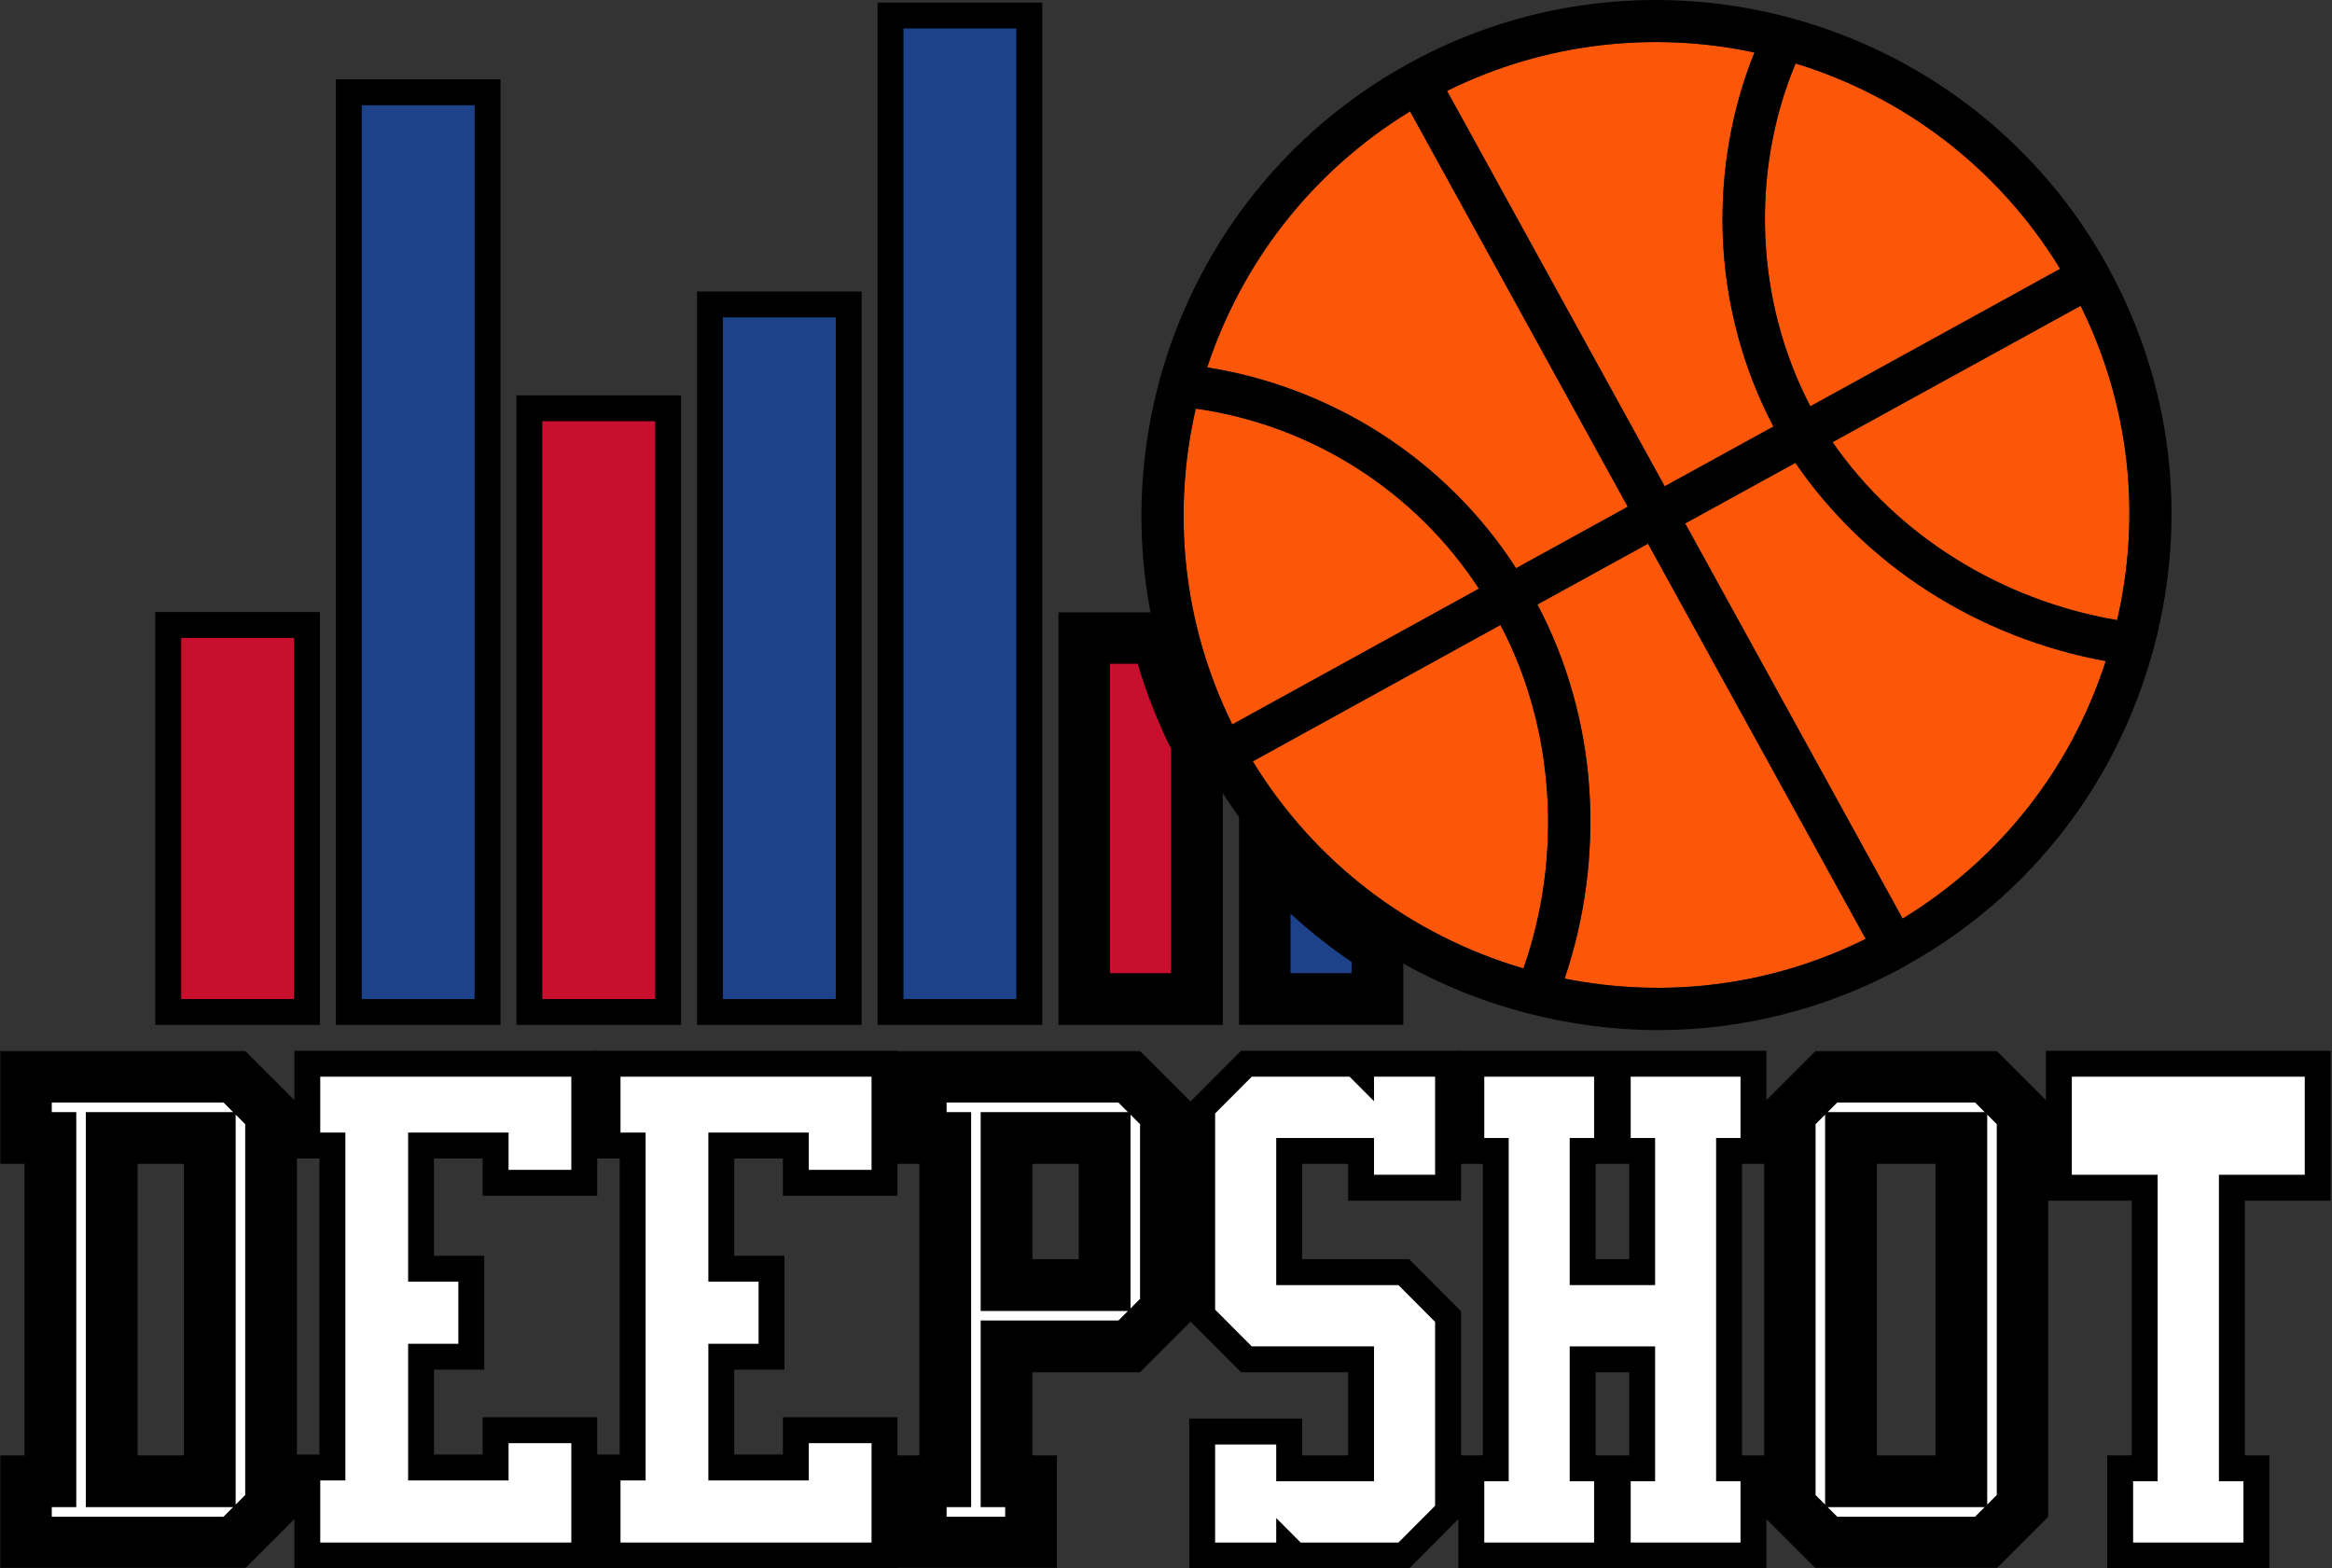 <svg width="901" height="606" viewBox="0 0 901 606" fill="none" xmlns="http://www.w3.org/2000/svg">
<rect x="0" y="0" width="901" height="606" fill="#333333" stroke="none"/>
<path d="M483.64 411H481.565L480.099 412.47L465.933 426.68L464.474 428.144V430.211V506V508.067L465.933 509.53L480.099 523.741L481.565 525.211H483.64H525.863V567.316H498.085V558.105V553.105H493.085H469.474H464.474V558.105V596V601H469.474H493.085H498.085V598.624L498.988 599.53L500.454 601H502.529H540.307H542.383L543.848 599.53L558.015 585.32L559.474 583.856V581.789V510.737V508.67L558.015 507.207L543.848 492.996L542.383 491.526H540.307H498.085V444.684H525.863V453.895V458.895H530.863H554.474H559.474V453.895V416V411H554.474H530.863H525.863V413.376L524.959 412.47L523.494 411H521.418H483.64Z" fill="white" stroke="black" stroke-width="10"/>
<mask id="path-2-outside-1_11_218" maskUnits="userSpaceOnUse" x="0" y="406" width="115" height="200" fill="black">
<rect fill="white" y="406" width="115" height="200"/>
<path fill-rule="evenodd" clip-rule="evenodd" d="M10 416H90.526L104.737 430.211V581.789L90.526 596H10V572.316H19.474V439.684H10V416ZM43.158 572.316V439.684H81.052V572.316H43.158Z"/>
</mask>
<path fill-rule="evenodd" clip-rule="evenodd" d="M10 416H90.526L104.737 430.211V581.789L90.526 596H10V572.316H19.474V439.684H10V416ZM43.158 572.316V439.684H81.052V572.316H43.158Z" fill="white"/>
<path d="M90.526 416L97.597 408.929L94.668 406H90.526V416ZM10 416V406H0V416H10ZM104.737 430.211H114.737V426.068L111.808 423.139L104.737 430.211ZM104.737 581.789L111.808 588.861L114.737 585.932V581.789H104.737ZM90.526 596V606H94.668L97.597 603.071L90.526 596ZM10 596H0V606H10V596ZM10 572.316V562.316H0V572.316H10ZM19.474 572.316V582.316H29.474V572.316H19.474ZM19.474 439.684H29.474V429.684H19.474V439.684ZM10 439.684H0V449.684H10V439.684ZM43.158 439.684V429.684H33.158V439.684H43.158ZM43.158 572.316H33.158V582.316H43.158V572.316ZM81.052 439.684H91.052V429.684H81.052V439.684ZM81.052 572.316V582.316H91.052V572.316H81.052ZM90.526 406H10V426H90.526V406ZM111.808 423.139L97.597 408.929L83.455 423.071L97.666 437.282L111.808 423.139ZM114.737 581.789V430.211H94.737V581.789H114.737ZM97.597 603.071L111.808 588.861L97.666 574.718L83.455 588.929L97.597 603.071ZM10 606H90.526V586H10V606ZM0 572.316V596H20V572.316H0ZM19.474 562.316H10V582.316H19.474V562.316ZM9.474 439.684V572.316H29.474V439.684H9.474ZM10 449.684H19.474V429.684H10V449.684ZM0 416V439.684H20V416H0ZM33.158 439.684V572.316H53.158V439.684H33.158ZM81.052 429.684H43.158V449.684H81.052V429.684ZM91.052 572.316V439.684H71.052V572.316H91.052ZM43.158 582.316H81.052V562.316H43.158V582.316Z" fill="black" mask="url(#path-2-outside-1_11_218)"/>
<path d="M118.737 437.6V442.6H123.737H128.437V567H123.737H118.737V572V596V601H123.737H220.737H225.737V596V557.6V552.6H220.737H196.487H191.487V557.6V567H162.687V524.2H177.087H182.087V519.2V495.2V490.2H177.087H162.687V442.6H191.487V452V457H196.487H220.737H225.737V452V416V411H220.737H123.737H118.737V416V437.6Z" fill="white" stroke="black" stroke-width="10"/>
<path d="M234.737 437.6V442.6H239.737H244.437V567H239.737H234.737V572V596V601H239.737H336.737H341.737V596V557.6V552.6H336.737H312.487H307.487V557.6V567H278.687V524.2H293.087H298.087V519.2V495.2V490.2H293.087H278.687V442.6H307.487V452V457H312.487H336.737H341.737V452V416V411H336.737H239.737H234.737V416V437.6Z" fill="white" stroke="black" stroke-width="10"/>
<mask id="path-6-outside-2_11_218" maskUnits="userSpaceOnUse" x="345.737" y="406" width="115" height="200" fill="black">
<rect fill="white" x="345.737" y="406" width="115" height="200"/>
<path fill-rule="evenodd" clip-rule="evenodd" d="M355.737 596V572.316H365.211V439.684H355.737V416H436.263L450.474 430.211V506L436.263 520.211H388.895V572.316H398.368V596H355.737ZM388.895 439.684H426.789V496.526H388.895V439.684Z"/>
</mask>
<path fill-rule="evenodd" clip-rule="evenodd" d="M355.737 596V572.316H365.211V439.684H355.737V416H436.263L450.474 430.211V506L436.263 520.211H388.895V572.316H398.368V596H355.737ZM388.895 439.684H426.789V496.526H388.895V439.684Z" fill="white"/>
<path d="M355.737 572.316V562.316H345.737V572.316H355.737ZM355.737 596H345.737V606H355.737V596ZM365.211 572.316V582.316H375.211V572.316H365.211ZM365.211 439.684H375.211V429.684H365.211V439.684ZM355.737 439.684H345.737V449.684H355.737V439.684ZM355.737 416V406H345.737V416H355.737ZM436.263 416L443.334 408.929L440.405 406H436.263V416ZM450.474 430.211H460.474V426.068L457.545 423.139L450.474 430.211ZM450.474 506L457.545 513.071L460.474 510.142V506H450.474ZM436.263 520.211V530.211H440.405L443.334 527.282L436.263 520.211ZM388.895 520.211V510.211H378.895V520.211H388.895ZM388.895 572.316H378.895V582.316H388.895V572.316ZM398.368 572.316H408.368V562.316H398.368V572.316ZM398.368 596V606H408.368V596H398.368ZM426.789 439.684H436.789V429.684H426.789V439.684ZM388.895 439.684V429.684H378.895V439.684H388.895ZM426.789 496.526V506.526H436.789V496.526H426.789ZM388.895 496.526H378.895V506.526H388.895V496.526ZM345.737 572.316V596H365.737V572.316H345.737ZM365.211 562.316H355.737V582.316H365.211V562.316ZM355.211 439.684V572.316H375.211V439.684H355.211ZM355.737 449.684H365.211V429.684H355.737V449.684ZM345.737 416V439.684H365.737V416H345.737ZM436.263 406H355.737V426H436.263V406ZM457.545 423.139L443.334 408.929L429.192 423.071L443.403 437.282L457.545 423.139ZM460.474 506V430.211H440.474V506H460.474ZM443.334 527.282L457.545 513.071L443.403 498.929L429.192 513.139L443.334 527.282ZM388.895 530.211H436.263V510.211H388.895V530.211ZM398.895 572.316V520.211H378.895V572.316H398.895ZM398.368 562.316H388.895V582.316H398.368V562.316ZM408.368 596V572.316H388.368V596H408.368ZM355.737 606H398.368V586H355.737V606ZM426.789 429.684H388.895V449.684H426.789V429.684ZM436.789 496.526V439.684H416.789V496.526H436.789ZM388.895 506.526H426.789V486.526H388.895V506.526ZM378.895 439.684V496.526H398.895V439.684H378.895Z" fill="black" mask="url(#path-6-outside-2_11_218)"/>
<path d="M620.902 416V411H615.902H573.474H568.474V416V439.684V444.684H573.474H577.902V567.316H573.474H568.474V572.316V596V601H573.474H615.902H620.902V596V572.316V567.316H615.902H611.474V525.211H634.474V567.316H630.045H625.045V572.316V596V601H630.045H672.474H677.474V596V572.316V567.316H672.474H668.045V444.684H672.474H677.474V439.684V416V411H672.474H630.045H625.045V416V439.684V444.684H630.045H634.474V491.526H611.474V444.684H615.902H620.902V439.684V416Z" fill="white" stroke="black" stroke-width="10"/>
<mask id="path-9-outside-3_11_218" maskUnits="userSpaceOnUse" x="681.474" y="406" width="110" height="200" fill="black">
<rect fill="white" x="681.474" y="406" width="110" height="200"/>
<path fill-rule="evenodd" clip-rule="evenodd" d="M705.684 416H767.263L781.474 430.211V581.789L767.263 596H705.684L691.474 581.789V430.211L705.684 416ZM715.158 439.684H757.789V572.316H715.158V439.684Z"/>
</mask>
<path fill-rule="evenodd" clip-rule="evenodd" d="M705.684 416H767.263L781.474 430.211V581.789L767.263 596H705.684L691.474 581.789V430.211L705.684 416ZM715.158 439.684H757.789V572.316H715.158V439.684Z" fill="white"/>
<path d="M767.263 416L774.334 408.929L771.405 406H767.263V416ZM705.684 416V406H701.542L698.613 408.929L705.684 416ZM781.474 430.211H791.474V426.068L788.545 423.139L781.474 430.211ZM781.474 581.789L788.545 588.861L791.474 585.932V581.789H781.474ZM767.263 596V606H771.405L774.334 603.071L767.263 596ZM705.684 596L698.613 603.071L701.542 606H705.684V596ZM691.474 581.789H681.474V585.932L684.403 588.861L691.474 581.789ZM691.474 430.211L684.403 423.139L681.474 426.068V430.211H691.474ZM757.789 439.684H767.789V429.684H757.789V439.684ZM715.158 439.684V429.684H705.158V439.684H715.158ZM757.789 572.316V582.316H767.789V572.316H757.789ZM715.158 572.316H705.158V582.316H715.158V572.316ZM767.263 406H705.684V426H767.263V406ZM788.545 423.139L774.334 408.929L760.192 423.071L774.403 437.282L788.545 423.139ZM791.474 581.789V430.211H771.474V581.789H791.474ZM774.334 603.071L788.545 588.861L774.403 574.718L760.192 588.929L774.334 603.071ZM705.684 606H767.263V586H705.684V606ZM684.403 588.861L698.613 603.071L712.755 588.929L698.545 574.718L684.403 588.861ZM681.474 430.211V581.789H701.474V430.211H681.474ZM698.613 408.929L684.403 423.139L698.545 437.282L712.755 423.071L698.613 408.929ZM757.789 429.684H715.158V449.684H757.789V429.684ZM767.789 572.316V439.684H747.789V572.316H767.789ZM715.158 582.316H757.789V562.316H715.158V582.316ZM705.158 439.684V572.316H725.158V439.684H705.158Z" fill="black" mask="url(#path-9-outside-3_11_218)"/>
<path d="M800.474 411H795.474V416V453.895V458.895H800.474H824.158H828.632V567.316H824.158H819.158V572.316V596V601H824.158H866.789H871.789V596V572.316V567.316H866.789H862.316V458.895H866.789H890.474H895.474V453.895V416V411H890.474H800.474Z" fill="white" stroke="black" stroke-width="10"/>
<path d="M544.803 43.028L628.903 195.8L585.752 219.535C572.374 198.737 554.265 180.71 532.976 167.171C512.665 154.284 489.824 145.637 466.413 141.967C479.546 102.081 506.383 66.519 544.803 43.028Z" fill="#FC5609"/>
<path d="M462.008 157.872C506.791 164.235 546.761 189.683 571.396 227.447L476.119 279.894C456.869 240.906 452.79 197.839 462.008 157.872Z" fill="#FC5609"/>
<path d="M588.607 374.183C544.721 361.295 507.851 333.074 484.032 294.168L579.716 241.477C600.598 280.954 603.943 330.464 588.607 374.183Z" fill="#FC5609"/>
<path d="M604.514 378.098C612.426 354.771 615.689 329.648 614.057 304.853C612.345 279.567 605.411 255.098 593.991 233.565L636.734 210.074L720.835 362.764C684.781 380.708 644.239 386.01 604.514 378.098Z" fill="#FC5609"/>
<path d="M735.11 354.934L651.091 202.244L693.671 178.834C706.967 198.246 724.506 215.294 744.98 228.426C765.781 241.803 789.355 251.02 813.582 255.424C800.123 297.104 772.633 332.014 735.11 354.934Z" fill="#FC5609"/>
<path d="M817.987 239.6C773.041 231.933 732.989 206.892 708.029 170.841L803.876 118.15C822.555 155.833 827.531 198.329 817.987 239.6Z" fill="#FC5609"/>
<path d="M693.754 24.513C735.029 37.155 771.899 64.399 795.963 103.876L699.463 156.975C678.254 116.437 676.134 66.682 693.754 24.513Z" fill="#FC5609"/>
<path d="M677.847 20.272C668.955 42.376 664.795 66.519 665.611 90.744C666.508 116.763 673.279 142.212 685.188 164.805L643.178 187.889L559.078 35.116C597.009 16.356 638.856 11.952 677.847 20.272Z" fill="#FC5609"/>
<path fill-rule="evenodd" clip-rule="evenodd" d="M814.398 103.142V103.06C813.664 101.674 812.848 100.369 812.114 98.982C757.624 5.427 638.284 -27.281 544.151 24.595C544.151 24.595 544.069 24.595 544.069 24.676C543.987 24.676 543.987 24.758 543.906 24.758C542.601 25.492 541.295 26.226 539.99 26.96C446.427 81.446 413.717 200.776 465.597 294.902V294.983C465.597 294.983 465.597 295.065 465.679 295.065C466.413 296.37 467.147 297.675 467.881 298.98C494.556 344.819 537.625 377.608 589.097 391.23C606.145 395.716 623.438 398 640.568 398C673.686 398 706.315 389.68 735.926 373.367C735.926 373.367 736.008 373.367 736.008 373.286L736.089 373.204C737.394 372.47 738.7 371.736 740.005 371.002C785.44 344.575 817.987 302.08 831.855 251.346C831.936 251.101 832.018 250.857 832.099 250.53C832.181 250.286 832.181 250.123 832.262 249.878C845.477 199.96 839.114 148.003 814.398 103.142ZM795.963 103.876C771.899 64.399 735.029 37.155 693.754 24.513C676.134 66.682 678.254 116.437 699.463 156.975L795.963 103.876ZM665.611 90.744C664.795 66.519 668.955 42.376 677.847 20.272C638.856 11.952 597.009 16.356 559.078 35.116L643.178 187.889L685.188 164.805C673.279 142.212 666.508 116.763 665.611 90.744ZM628.903 195.8L544.803 43.028C506.383 66.519 479.546 102.081 466.413 141.967C489.824 145.637 512.665 154.284 532.976 167.171C554.265 180.71 572.374 198.737 585.752 219.535L628.903 195.8ZM571.396 227.447C546.761 189.683 506.791 164.235 462.008 157.872C452.79 197.839 456.869 240.906 476.119 279.894L571.396 227.447ZM484.032 294.168C507.851 333.074 544.721 361.295 588.607 374.183C603.943 330.464 600.598 280.954 579.716 241.477L484.032 294.168ZM614.057 304.853C615.689 329.648 612.426 354.771 604.514 378.098C644.239 386.01 684.781 380.708 720.835 362.764L636.734 210.074L593.991 233.565C605.411 255.098 612.345 279.567 614.057 304.853ZM651.091 202.244L735.11 354.934C772.633 332.014 800.123 297.104 813.582 255.424C789.355 251.02 765.781 241.803 744.98 228.426C724.506 215.294 706.967 198.246 693.671 178.834L651.091 202.244ZM708.029 170.841C732.989 206.892 773.041 231.933 817.987 239.6C827.531 198.329 822.555 155.833 803.876 118.15L708.029 170.841Z" fill="black"/>
<rect x="65" y="241.465" width="53.605" height="149.535" fill="#C8102E" stroke="black" stroke-width="10"/>
<rect x="134.767" y="35.651" width="53.605" height="355.349" fill="#1D428A" stroke="black" stroke-width="10"/>
<rect x="204.535" y="157.744" width="53.605" height="233.256" fill="#C8102E" stroke="black" stroke-width="10"/>
<rect x="274.302" y="117.628" width="53.605" height="273.372" fill="#1D428A" stroke="black" stroke-width="10"/>
<rect x="344.07" y="6" width="53.605" height="385" fill="#1D428A" stroke="black" stroke-width="10"/>
<mask id="path-18-outside-4_11_218" maskUnits="userSpaceOnUse" x="408.837" y="236.465" width="64" height="160" fill="black">
<rect fill="white" x="408.837" y="236.465" width="64" height="160"/>
<path fill-rule="evenodd" clip-rule="evenodd" d="M447.173 246.465C450.703 260.244 455.772 273.815 462.442 286.943V386H418.837V246.465L447.173 246.465Z"/>
</mask>
<path fill-rule="evenodd" clip-rule="evenodd" d="M447.173 246.465C450.703 260.244 455.772 273.815 462.442 286.943V386H418.837V246.465L447.173 246.465Z" fill="#C8102E"/>
<path d="M447.173 246.465L456.86 243.983L454.934 236.465L447.173 236.465L447.173 246.465ZM462.442 286.943H472.442V284.548L471.357 282.413L462.442 286.943ZM462.442 386V396H472.442V386H462.442ZM418.837 386H408.837V396H418.837V386ZM418.837 246.465L418.837 236.465L408.837 236.465V246.465H418.837ZM437.486 248.947C441.196 263.427 446.522 277.686 453.527 291.472L471.357 282.413C465.022 269.944 460.211 257.06 456.86 243.983L437.486 248.947ZM452.442 286.943V386H472.442V286.943H452.442ZM462.442 376H418.837V396H462.442V376ZM428.837 386V246.465H408.837V386H428.837ZM418.837 256.465L447.173 256.465L447.173 236.465L418.837 236.465L418.837 256.465Z" fill="black" mask="url(#path-18-outside-4_11_218)"/>
<mask id="path-20-outside-5_11_218" maskUnits="userSpaceOnUse" x="478.605" y="300.245" width="64" height="96" fill="black">
<rect fill="white" x="478.605" y="300.245" width="64" height="96"/>
<path fill-rule="evenodd" clip-rule="evenodd" d="M488.605 328.245C501.237 343.058 515.911 355.847 532.209 366.289V386H488.605V328.245Z"/>
</mask>
<path fill-rule="evenodd" clip-rule="evenodd" d="M488.605 328.245C501.237 343.058 515.911 355.847 532.209 366.289V386H488.605V328.245Z" fill="#1D428A"/>
<path d="M488.605 328.245L496.214 321.756L478.605 301.106L478.605 328.245H488.605ZM532.209 366.289H542.209V360.82L537.604 357.869L532.209 366.289ZM532.209 386V396H542.209V386H532.209ZM488.605 386H478.605V396H488.605V386ZM480.996 334.733C494.267 350.296 509.688 363.736 526.814 374.709L537.604 357.869C522.135 347.958 508.207 335.82 496.214 321.756L480.996 334.733ZM522.209 366.289V386H542.209V366.289H522.209ZM532.209 376H488.605V396H532.209V376ZM498.605 386V328.245H478.605V386H498.605Z" fill="black" mask="url(#path-20-outside-5_11_218)"/>
</svg>
